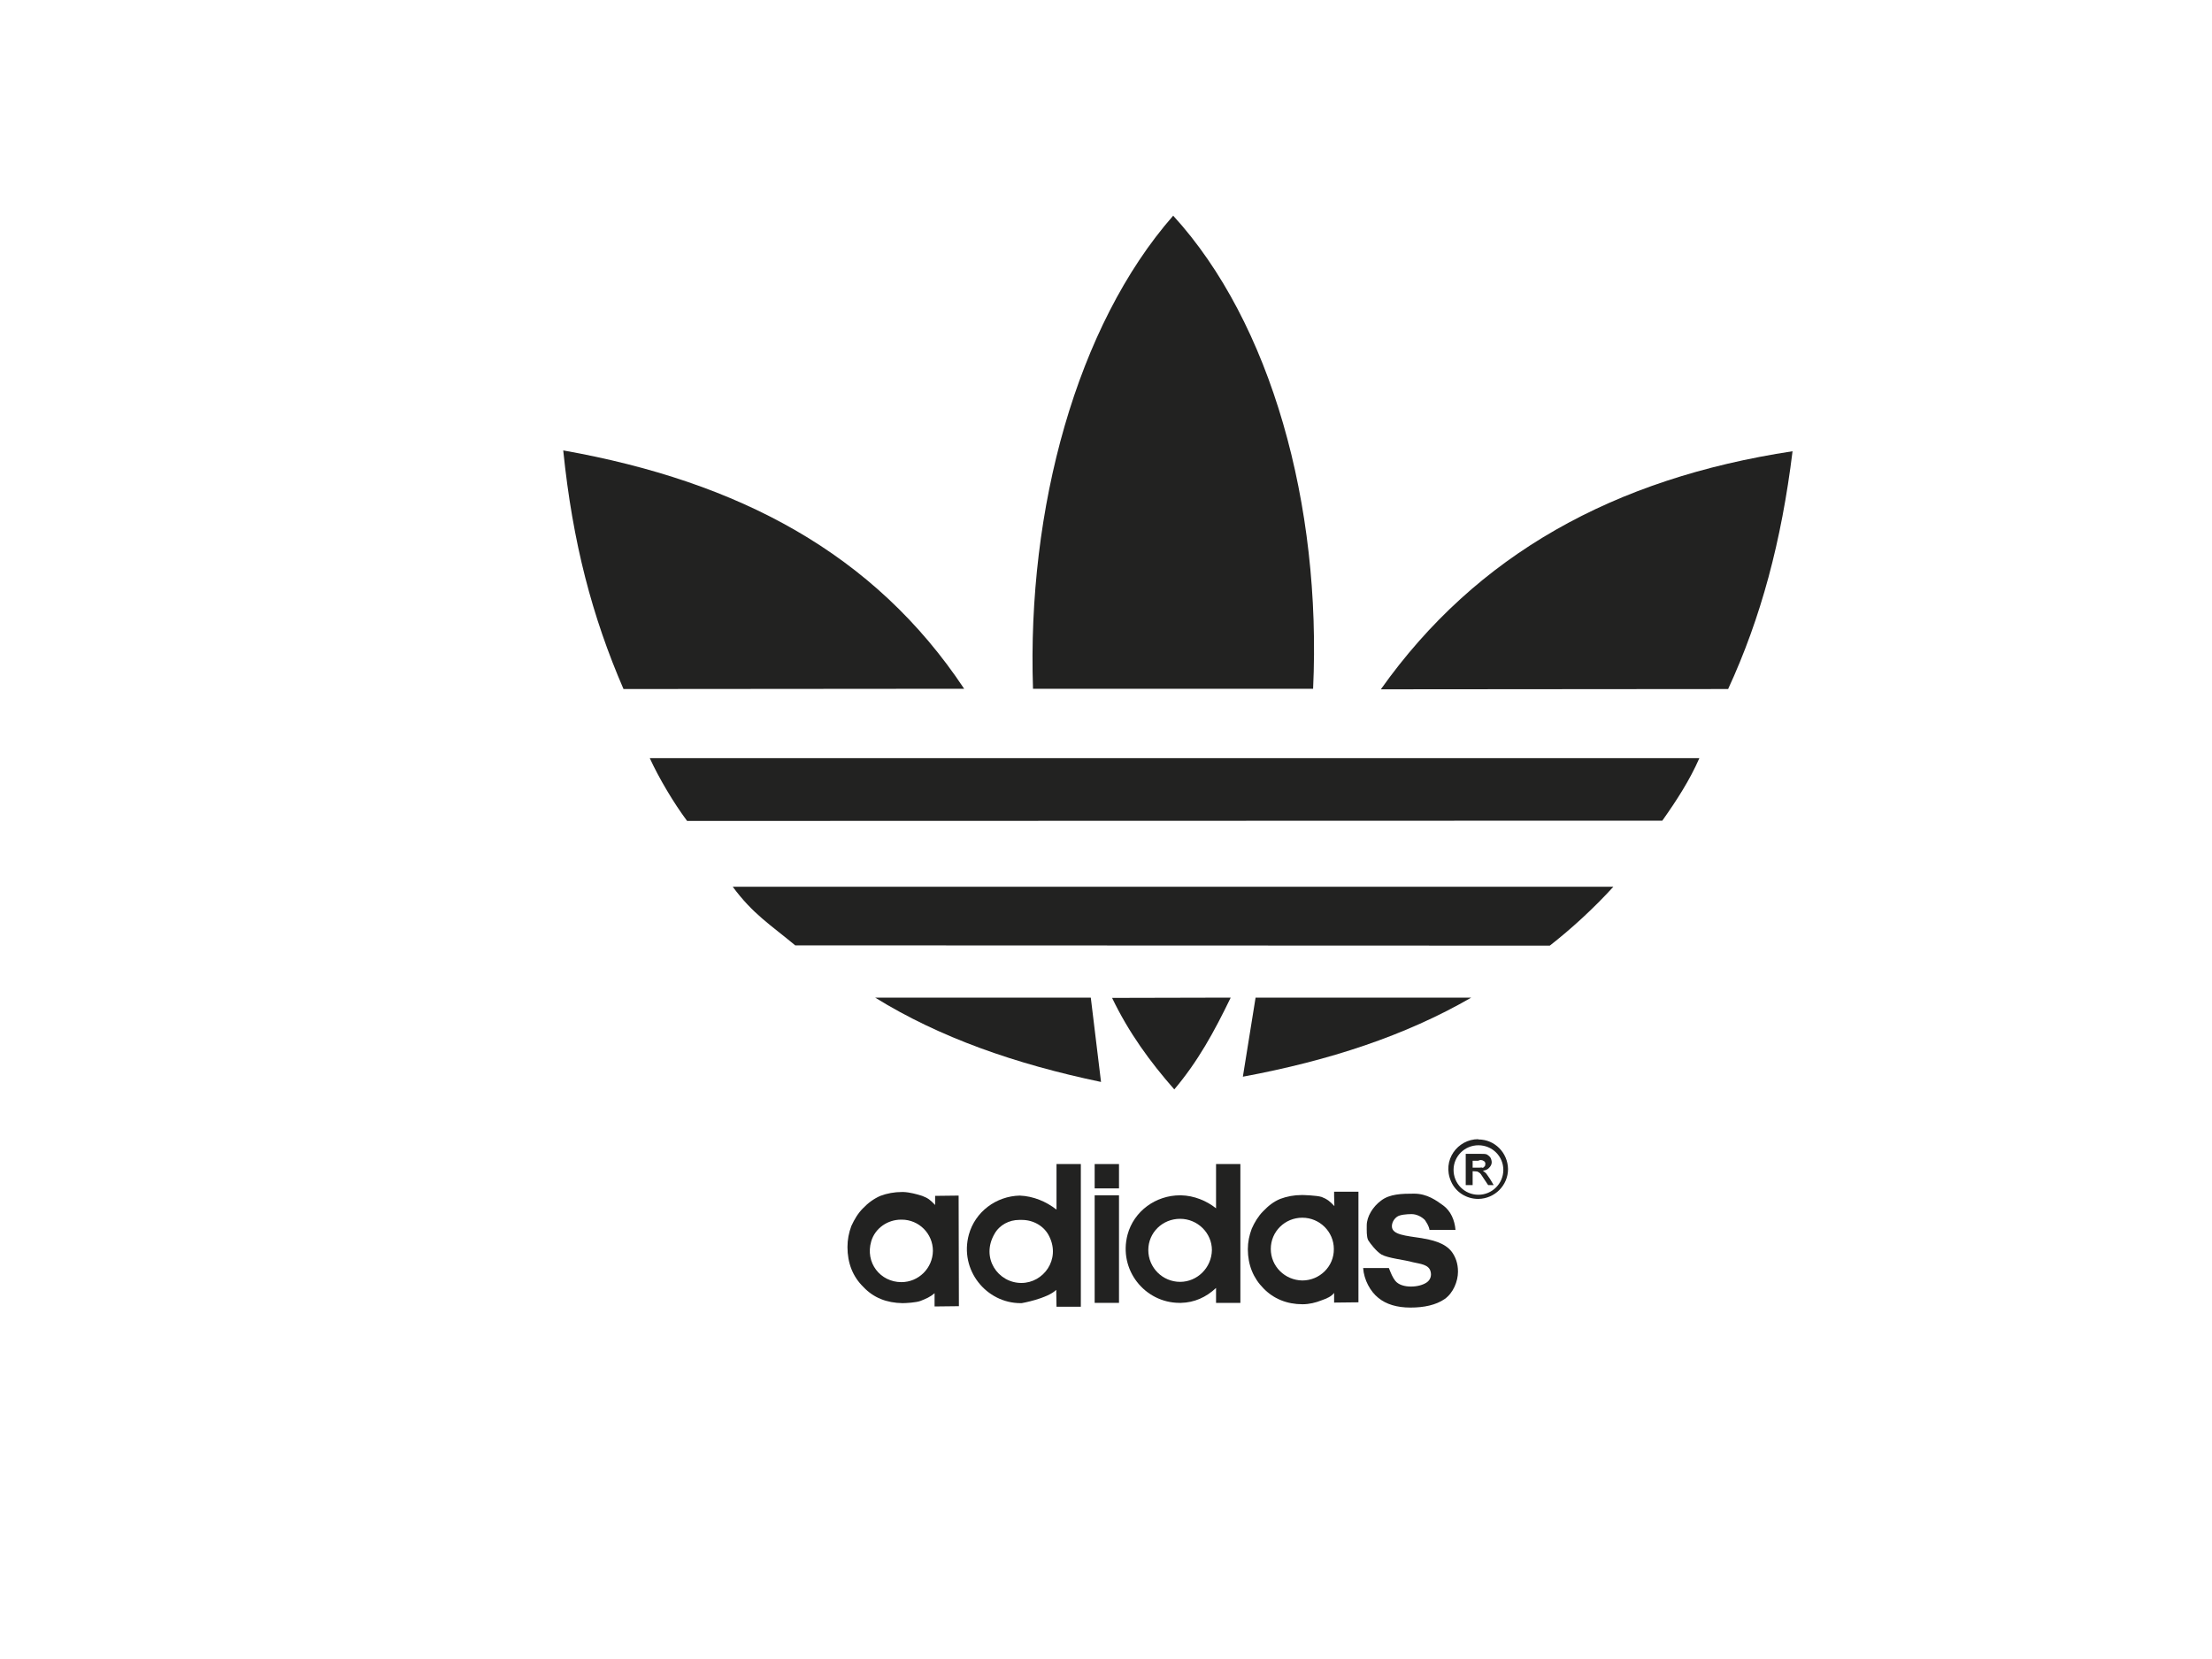 <?xml version="1.0" encoding="utf-8"?>
<!-- Generator: Adobe Illustrator 22.1.0, SVG Export Plug-In . SVG Version: 6.00 Build 0)  -->
<svg version="1.1"   id="Layer_1" xmlns="http://www.w3.org/2000/svg" xmlnsXlink="http://www.w3.org/1999/xlink" x="0px" y="0px"
	 viewBox="0 0 800 600" style="enable-background:new 0 0 800 600;" xmlSpace="preserve">
<style type="text/css">
	.st0{fill:none;}
	.st1{fill:#222221;}
	.st2{fill:none;stroke:#222221;stroke-width:0;stroke-linecap:round;stroke-linejoin:round;}
</style>
<title>Artboard 15</title>
<g>
	<path class="st0" d="M537.2,420.8c0-0.4-0.1-0.6-0.4-0.9c-0.3-0.1-0.5-0.4-0.9-0.4c-0.1-0.1-0.6-0.1-1.3,0.2h-0.5h-1.5v2.5h1.5h0.9
		c0.6-0.1,1-0.1,1.3,0c0.3-0.1,0.4-0.4,0.6-0.5C537,421.6,537.2,421.2,537.2,420.8z"/>
	<path class="st0" d="M426.8,440.8c-6.4,0-11.5,5-11.5,11.3c0,6.4,5.3,11.5,11.5,11.5c6.3,0,11.4-5.1,11.5-11.5
		C438.3,445.9,433,440.8,426.8,440.8z"/>
	<path class="st0" d="M471,440.4c-6.3,0-11.4,5-11.4,11.3c0,6.3,5.1,11.3,11.4,11.4c6.3,0,11.4-5.1,11.4-11.4
		C482.5,445.6,477.3,440.4,471,440.4z"/>
	<path class="st0" d="M326,441.1h-0.2c-4.9,0-9.4,3.1-10.8,7.8c-2.3,7.8,3.4,14.8,10.9,14.8c6.1,0,11.3-5,11.3-11.3
		C337.3,446.3,332.3,441.1,326,441.1z"/>
	<path class="st0" d="M369.7,441.1h-1c-3.6,0-7.1,1.9-8.9,5c-5,8.7,1.2,17.8,9.7,17.8c8,0,14.2-8.4,10.1-16.9
		C377.7,443.4,373.8,441.1,369.7,441.1z"/>
	<path class="st0" d="M534.7,414.2c-5,0-9,4-9,8.9c0,5,4,9,9,9c4.9,0,9-4,9-9C543.7,418.2,539.7,414.2,534.7,414.2z M538.3,428.6
		l-1.8-2.7c-0.7-0.9-1.1-1.5-1.3-1.7c0,0-0.1,0-0.1-0.1c-0.3-0.1-0.4-0.3-0.7-0.4c-0.3,0-0.8-0.1-1.3-0.1h-0.4v5h-2.5v-11.3h4.9
		c1.3,0,2.2,0,2.7,0.2c0.5,0.2,1,0.6,1.3,1.1c0.2,0.5,0.5,1.2,0.5,1.8c0,0.7-0.4,1.5-0.9,1.9c-0.5,0.6-1.3,1-2.3,1.1
		c0.5,0.4,0.9,0.6,1.2,1c0.2,0.4,0.7,1.1,1.5,1.9l1.3,2.2H538.3z"/>
	<path class="st1" d="M514.2,447.8c-5.8-0.9-10.8-1.2-10.8-4.3c0-1.2,0.6-2.5,1.8-3.4c1-0.8,3.6-1,5.3-1c1.8,0,3.6,0.9,4.8,2.1
		c0.6,0.9,1.5,2.2,1.7,3.6h9.4c-0.3-3.5-1.7-6.8-4.4-8.8c-2.6-1.9-5.9-4.3-10.6-4.3c-4.4,0-8.8,0.1-11.9,2.5c-3,2.2-5.2,5.8-5.2,9
		c0,1.8-0.1,4,0.5,5.3c0.8,1.3,3,4.1,4.8,5.2c2.5,1.4,8.3,1.9,11.4,2.8c2.6,0.6,5.8,0.8,6.4,3.4c0.4,1.5-0.1,3-1.4,3.9
		c-1.3,0.9-3.4,1.5-5.7,1.5c-2.3,0-4.5-0.6-5.7-2.1c-1-1.3-1.5-2.6-2.3-4.6H493c0.3,4.3,2.6,8.5,5.5,10.8c2.8,2.3,6.7,3.5,11.6,3.5
		c4.9,0,9.2-0.9,12.4-3.1c3.1-2.2,4.8-6.4,4.8-9.9c0-3-0.9-5.3-2.2-7.1C522.5,449.3,517.5,448.4,514.2,447.8z"/>
	<rect x="395.9" y="432.3" class="st1" width="8.8" height="38.9"/>
	<rect x="395.9" y="421" class="st1" width="8.8" height="8.8"/>
	<path class="st2" d="M368.4,432.3C368.4,432.3,368.4,432.3,368.4,432.3"/>
	<path class="st1" d="M368.4,432.3c0.1,0,0.2,0,0.3,0c0.2,0,0.4,0,0.6,0C369.3,432.3,368.5,432.3,368.4,432.3z"/>
	<path class="st1" d="M382.1,437.4h-0.1c-3.6-2.8-8.2-4.8-13.2-5c-8.5,0.2-16.1,5.8-18.4,14.1c-3.5,12.8,6.3,24.8,18.7,24.8
		c0.3,0,0.4,0,0.4,0s9.2-1.6,12.5-4.8l0.1,6.1h8.8V421h-8.8V437.4z M369.4,464c-8.5,0-14.8-9.1-9.7-17.8c1.8-3.2,5.3-5,8.9-5h1
		c4.1,0,8.1,2.2,9.9,6C383.6,455.5,377.4,464,369.4,464z"/>
	<path class="st1" d="M439.8,437c-3.4-2.7-7.9-4.6-12.7-4.7h-0.3c-8.8,0-16.7,5.7-19,14.2c-3.4,12.8,6.3,24.7,18.8,24.7
		c0.1,0,0.4,0,0.5,0c4.8-0.1,9.1-2,12.7-5.4v5.4h8.8V421h-8.8V437z M426.8,463.6c-6.3,0-11.5-5.1-11.5-11.5
		c0-6.3,5.1-11.3,11.5-11.3c6.3,0,11.5,5.1,11.5,11.3C438.2,458.5,433,463.6,426.8,463.6z"/>
	<path class="st1" d="M338.2,432.5v3.3c-1.8-1.9-2.6-2.5-4.7-3.3c-1.9-0.6-4.4-1.3-6.8-1.4c-0.1,0-0.3,0-0.4,0
		c-2.9,0-5.5,0.5-7.9,1.4c-2.3,1-4.4,2.5-6.3,4.5c-1.8,1.8-3.1,4-4.2,6.4c-0.9,2.4-1.4,4.9-1.4,7.6c0,5.8,1.9,10.7,5.8,14.5
		c3.7,3.9,8.4,5.7,14.1,5.8c1.2,0,4.9-0.2,6.5-0.8c2-0.8,3.5-1.4,5.1-2.8v4.8l8.8-0.1l-0.1-40L338.2,432.5z M326,463.7
		c-7.6,0-13.2-7-10.9-14.8c1.4-4.7,5.9-7.8,10.8-7.8h0.2c6.3,0,11.3,5.1,11.3,11.3C337.3,458.7,332.2,463.7,326,463.7z"/>
	<path class="st1" d="M326.7,471.2c-0.1,0-0.1,0-0.2,0c-0.2,0-0.4,0-0.4,0H326.7z"/>
	<path class="st1" d="M482.5,432.6l0.1,3.6c-1.8-1.9-2.6-2.5-4.6-3.3c-1.9-0.6-6.9-0.7-6.9-0.7s-0.2,0-0.3,0c-2.8,0-5.4,0.5-7.8,1.4
		c-2.4,1-4.3,2.5-6.2,4.5c-1.7,1.7-3.1,4-4.1,6.3c-0.9,2.4-1.4,4.8-1.4,7.4c0,5.7,2,10.5,5.7,14.2c3.6,3.7,8.4,5.7,14.1,5.7
		c2.4,0,4.8-0.6,6.8-1.4c2-0.7,3.6-1.4,4.6-2.7v3.5l8.8-0.1v-40h-8.8V432.6z M471,463.1c-6.3-0.1-11.4-5.1-11.4-11.4
		c0-6.3,5.1-11.3,11.4-11.3s11.4,5.1,11.4,11.3C482.5,458,477.3,463.1,471,463.1z"/>
	<path class="st1" d="M534.7,412.1c-0.1,0-0.1-0.1-0.1-0.1c-7.4,0-13.2,7.6-9.8,15.3c1.7,3.9,5.6,6.3,9.8,6.3h0.1
		c5.9-0.1,10.7-4.9,10.7-10.8C545.3,416.9,540.6,412.1,534.7,412.1z M534.7,432.1c-5,0-9-4-9-9c0-4.9,4-8.9,9-8.9c5,0,9,4,9,8.9
		C543.7,428.1,539.6,432.1,534.7,432.1z"/>
	<path class="st1" d="M537.5,424.4c-0.4-0.4-0.7-0.6-1.2-1c1-0.1,1.8-0.5,2.3-1.1c0.5-0.5,0.9-1.2,0.9-1.9c0-0.6-0.2-1.3-0.5-1.8
		c-0.4-0.5-0.8-0.8-1.3-1.1c-0.5-0.2-1.3-0.2-2.7-0.2h-4.9v11.3h2.5v-5h0.4c0.5,0,1.1,0.1,1.3,0.1c0.3,0.1,0.4,0.3,0.7,0.4
		c0,0.1,0.1,0.1,0.1,0.1c0.3,0.1,0.7,0.8,1.3,1.7l1.8,2.7h2l-1.3-2.2C538.3,425.5,537.8,424.8,537.5,424.4z M535,422.3h-0.9h-1.5
		v-2.5h1.5h0.5c0.6-0.3,1.1-0.3,1.3-0.2c0.4,0,0.6,0.3,0.9,0.4c0.3,0.3,0.4,0.5,0.4,0.9s-0.1,0.8-0.3,1c-0.3,0.1-0.4,0.4-0.6,0.5
		C536.1,422.2,535.6,422.2,535,422.3z"/>
	<path class="st1" d="M287.6,341.9l272.9,0.1c7.7-6,15.8-13.4,23-21.3H265C272.3,330.6,278.6,334.4,287.6,341.9z"/>
	<path class="st1" d="M454.1,360.8l-4.6,28.6c31.2-5.8,58.7-14.8,82.6-28.6H454.1z"/>
	<path class="st1" d="M248.5,296.9l352.7-0.1c5.1-7.2,9.9-14.6,13.4-22.6H235C238.3,281.4,243.7,290.5,248.5,296.9z"/>
	<path class="st1" d="M648.3,163.2c-64.5,9.8-114.3,37.3-148.9,86.1l126.1-0.1H625C636.9,223.4,644.3,195.7,648.3,163.2z"/>
	<path class="st1" d="M203.7,162.9c3.4,33.4,10.5,60.2,21.8,86.3l123.2-0.1C316.2,200.2,267.3,174.2,203.7,162.9z"/>
	<path class="st1" d="M474.9,249.1c3.1-66.5-15.2-132.4-50.6-171.1c-34.9,39.8-52.9,106-50.7,171.1H474.9z"/>
	<path class="st1" d="M394.5,360.8h-78c23.3,14.4,50.6,24,81.7,30.5L394.5,360.8z"/>
	<path class="st1" d="M445.1,360.8l-42.9,0.1c6,12.5,13.7,23.1,22.5,33.1C433.3,383.8,439.1,373.2,445.1,360.8z"/>
</g>
</svg>
